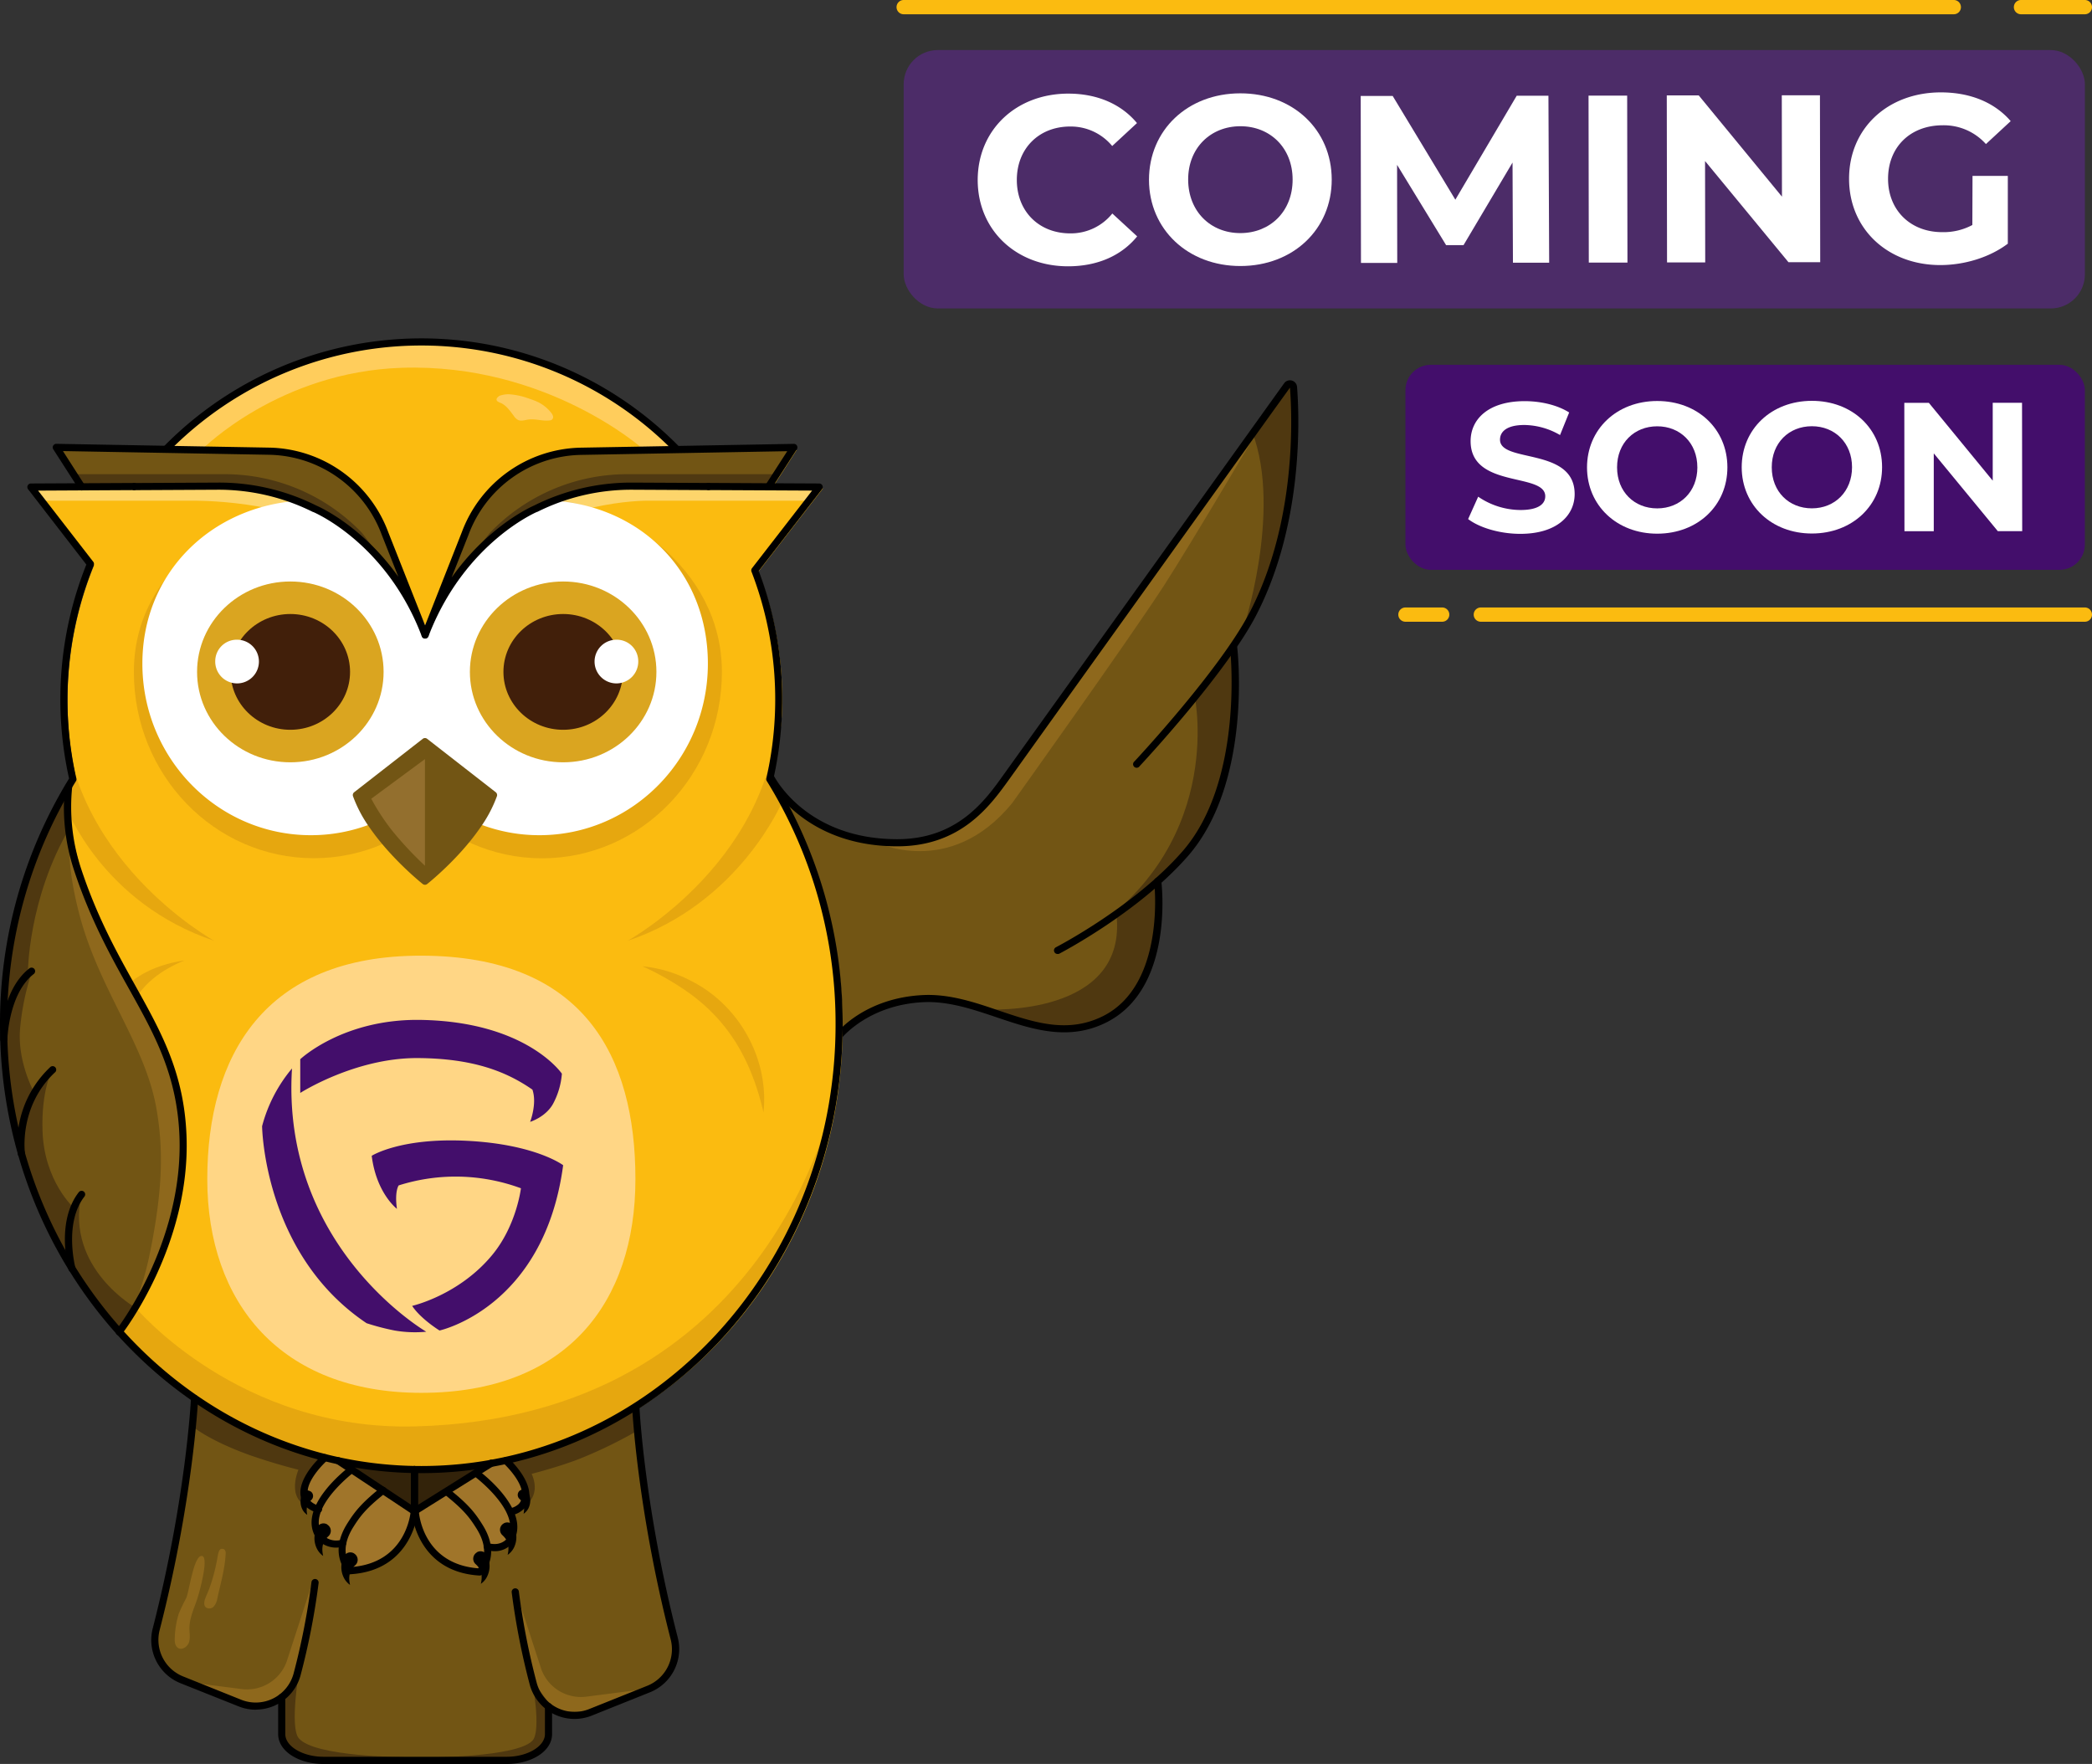 <svg id="Capa_1" data-name="Capa 1" xmlns="http://www.w3.org/2000/svg" viewBox="0 0 880 742"><rect x="0" y="0" width="880" height="742" fill="#333333" stroke="none"/><defs><style>.cls-1{fill:#725514;}.cls-2{fill:#4f3810;}.cls-3{fill:#8e681c;}.cls-4{fill:#fbbb10;}.cls-5{opacity:0.6;}.cls-6{fill:#d89a0f;}.cls-7{fill:#fff;}.cls-8{fill:#33230a;}.cls-9{fill:#a0752a;}.cls-10{fill:#ffcd5c;}.cls-11{fill:#4f3912;}.cls-12{fill:#936f2e;}.cls-13{opacity:0.38;}.cls-14{fill:#ffd685;}.cls-15{opacity:0;}.cls-16{fill:#430e6b;}.cls-17{fill:#daa520;}.cls-18{fill:#411f0a;}.cls-19{fill:#4c2c68;}</style></defs><path class="cls-1" d="M327.21,332.91l18.05,14.17s47.62,21.54,72.34-12.58l60-83.37,62.05-86.6a2.82,2.82,0,0,1,5,.91h0s6.83,60.41-26.88,107.76l1.83,3.52-.42,22.86-3.72,24.57s-5.35,29.4-29.75,47.65l1.72,7.21L485,403.08s-10.85,45.51-64.73,23.64c0,0-38.17-19-67.48,7.55"/><path class="cls-2" d="M502.59,293.26s13.6,65-50.86,102.69l39.53-28.38S524,344.08,519.6,276.72v-6.16Z"/><path class="cls-2" d="M522.56,266s17-50.51,4.22-84.23l14.59-19.6,2-.9,1.31,4.5.57,24.61-6.17,38.78-10.82,26.72Z"/><path class="cls-2" d="M415.09,424.61s59.58,3.37,54.52-40.19l17.51-12.36v12.37s2,49.81-45.54,47.94L423.52,428Z"/><path class="cls-3" d="M367.89,354s31.47,16.12,57.89-16.19c0,0,48.41-67.77,63.53-91,12-18.49,45.55-75.52,45.55-75.52l-54.27,76.08-48,66.7-14,19.27S398,361.46,367.89,354Z"/><path d="M377.4,356h-.16c-40.41-.1-54.33-28.19-54.46-28.48a1.5,1.5,0,1,1,2.7-1.29c.17.34,13.37,26.67,51.77,26.77h.15c25.33,0,37-16.24,44.67-27L533.25,170.88l6.9-9.62a3,3,0,0,1,5.46,1.52c1,12.79,2.7,57.49-17.12,95.88-12.82,24.81-48.74,63.23-49.1,63.61a1.5,1.5,0,1,1-2.18-2c.35-.38,36-38.5,48.61-62.94,19.47-37.68,17.78-81.68,16.8-94.27l-6.93,9.61c-23.8,33.22-87,121.36-111.18,155.16C416.45,339,404.27,356,377.4,356Z"/><path d="M444.85,401.28a1.48,1.48,0,0,1-1.33-.81,1.5,1.5,0,0,1,.64-2c.33-.17,32.81-17,53.19-40.29,26.17-29.87,20.14-85.1,20.08-85.65a1.5,1.5,0,1,1,3-.34c.26,2.31,6.23,57.1-20.8,88-20.77,23.7-53.75,40.81-54.08,41A1.51,1.51,0,0,1,444.85,401.28Z"/><path d="M353.09,437a1.47,1.47,0,0,1-.93-.33,1.49,1.49,0,0,1-.24-2.1c.48-.61,12-14.82,36.35-16,11.05-.54,21.63,3,31.85,6.5,14.83,5,28.83,9.74,43.66,2.45,26.81-13.19,21.77-56.25,21.71-56.68a1.5,1.5,0,0,1,3-.37c.23,1.85,5.36,45.6-23.36,59.74-15.94,7.84-31.2,2.68-45.95-2.3-10-3.37-20.25-6.84-30.75-6.35-22.88,1.09-34,14.71-34.15,14.84A1.49,1.49,0,0,1,353.09,437Z"/><path class="cls-1" d="M81.82,588.2l-4.76,47.7L65.12,689.54s-4.61,16,26.3,23l14,5.11,13-3.67.27,17.33,4.39,5.59,8.54,3.56H216.1l10.66-4.06,3.75-5.24.22-13.34,6.16,3,8.14.33,30-11.84,6.42-6.15,2.72-10.33-7.4-33.51-5.88-34.31-3.44-33Z"/><path class="cls-4" d="M324.8,205.34l21.38.11L319,240.5a149.67,149.67,0,0,1,10.08,54.22c0,11.55-2.15,21.62-4.62,32.42a199.75,199.75,0,0,1,30,104.43c0,103.37-78.68,187.16-175.74,187.16S3,534.94,3,431.57A195,195,0,0,1,32.18,328.31a150.95,150.95,0,0,1,7.38-90.53l-25-32.33,21.34-.11L25.18,188.77l46.31.59s41.1-48.89,120.08-45c0,0,52.63,2.67,93.77,44.32l49.73.68Z"/><path class="cls-1" d="M50.13,560.24S78.72,524,77,477.9c-1.68-44.69-28.1-62.39-44.52-112.77A83.56,83.56,0,0,1,28.85,331S-44.34,450.45,50.13,560.24Z"/><g class="cls-5"><path class="cls-6" d="M303.67,282.63c0,43.3-33.87,78.41-75.65,78.41s-75.66-35.11-75.66-78.41c44.18,11.67,49.53-30.76,67.88-73.71C262,208.92,303.67,239.32,303.67,282.63Z"/></g><g class="cls-5"><path class="cls-6" d="M56.31,282.63C56.31,325.93,90.18,361,132,361s75.65-35.11,75.65-78.41c-44.17,11.67-50.71-27-69.06-69.93C96.77,212.7,56.31,239.32,56.31,282.63Z"/></g><path class="cls-7" d="M297.77,279.16c0,39.86-31.74,72.16-70.89,72.16a69.45,69.45,0,0,1-25.64-4.88,51.82,51.82,0,0,0,7.09-12.57l-29.5-21.74-29.5,21.74a52.16,52.16,0,0,0,7.09,12.57,69.41,69.41,0,0,1-25.64,4.88c-39.15,0-70.89-32.3-70.89-72.16,0-38.27,29-66.14,66-68.55,25.5,11.31,45.43,30.86,52.93,56.51,7.51-25.65,28.51-45.2,54-56.51C269.86,213,297.77,240.88,297.77,279.16Z"/><polygon class="cls-1" points="149.33 333.87 178.83 312.13 208.33 333.87 194.8 355.88 179.31 370.46 161.78 354.19 149.33 333.87"/><path class="cls-1" d="M34.36,204.78,23.68,188.2l99.5,1.69,17.42,7.87,12.73,11.48s6.95,6.22,18.75,41.35c0,0-27.93-45.24-74.53-46Z"/><path class="cls-1" d="M185.71,250.59l12.23-32.32s11.81-27.26,45.53-28.1l90.1-1.34L323.3,204.78l-62.32-.3S217.05,203.1,185.71,250.59Z"/><polygon class="cls-8" points="174.72 618.14 174.72 635.9 142.33 614.47 174.72 618.14"/><polygon class="cls-8" points="174.72 635.9 205.94 615.96 180.51 619.1 174.72 618.14 174.72 635.9"/><path class="cls-9" d="M135.71,612.91l-8.41,13,1.81,6.16,3.47,2.27.25,9.49,3.83,4.76,7.69,1.68,1.31,9.57L152,660s17.56-2.28,22.7-24.14l3.44,12.9s10.68,14.89,25.11,11.94c0,0,2.91.14,1.31-10.45,0,0,8.15,1.88,10.31-3.56s-.56-11.21-.56-11.21,9.16.34,6.12-10.33l-7.73-10.72-8.89,1.91-28.67,18.37-2.43-.38L140.24,614Z"/><path class="cls-2" d="M57.09,550.11s-29.37-16.49-22.94-47.05l-4.4,10.63v17.67l8.83,14.37L50.7,560.41Z"/><path class="cls-2" d="M31.1,508.12s-12.52-11.19-13.21-32.35c-.56-17.14,3.89-25.15,3.89-25.15l-7.19,9.32L8.46,479.87l7.17,26.05,12.09,23Z"/><path class="cls-2" d="M14.59,459.94s-7.4-13-6.13-27.36a106.37,106.37,0,0,1,5-24s-7,3.51-10.51,19.58l-1.11,7.93,2,23.66,5,18.92Z"/><path class="cls-2" d="M11.71,409.59S11.64,378.25,29.43,348c.35-8-2.2-11.86,0-16.77l-9.07,16.24L8.46,380.08l-5.2,27.1-2,21.37,4.6-9.75Z"/><path class="cls-3" d="M53.31,557.35a145.65,145.65,0,0,0,9.39-28.52c6.19-29.51,5.87-46.62,3.1-62.53C61,438.93,41.54,416.35,33.22,384c-6.21-24.17-3.47-34.28-3.47-34.28L35.54,372l16,35.16,14.34,26.5S99.38,488.92,53.31,557.35Z"/><g class="cls-5"><path class="cls-6" d="M27.84,339.56s15,40.32,62.36,56.22c0,0-63.47-34.84-63.47-101.48L27.92,314l2.72,15.63Z"/></g><g class="cls-5"><path class="cls-6" d="M57.09,550.11S100.55,602,174.73,600c149.4-3.86,175.8-137.77,175.8-137.77s-5.83,47.73-33.67,82.4c-18.49,23-62.43,77.15-149.24,72.67-75.08-4.19-117.49-57.1-117.49-57.1Z"/></g><path class="cls-10" d="M214.05,165.83a30,30,0,0,1,8.69,1.92,28.86,28.86,0,0,1,3.62,1.41,16.1,16.1,0,0,1,5.47,4.43,3.82,3.82,0,0,1,.79,1.45,1.49,1.49,0,0,1-.47,1.51,2,2,0,0,1-1,.3c-3,.36-6-.79-9-.35-1.43.21-3,.77-4.26.14a5,5,0,0,1-1.69-1.6c-1.6-2.14-3.17-4.5-5.62-5.57a4.69,4.69,0,0,1-1.4-.74c-.39-.37-.7-1.23,1-2.27A12.25,12.25,0,0,1,214.05,165.83Z"/><path class="cls-11" d="M30.94,199.47H94.53a79.87,79.87,0,0,1,57.88,24.84l15.05,19.81s-31.07-42.47-81.94-39.64l-51.16.3Z"/><path class="cls-11" d="M327.39,199.47H263.8a79.87,79.87,0,0,0-57.88,24.84l-15.64,19.81s31.66-42.47,82.53-39.64l51.16.3Z"/><path class="cls-3" d="M79,707.59l22.65,2.9a17.74,17.74,0,0,0,18.94-11.56l10.49-32.25L128,697l-5.73,13.21-8.7,6.48H102.69Z"/><path class="cls-3" d="M269.28,710.78l-22.64,2.91a17.75,17.75,0,0,1-18.95-11.57l-10.48-32.25,5,29.79L226,713.4l8.7,6.47h10.84Z"/><path class="cls-2" d="M125.85,702.61s-4.07,23.8-.21,28.52c6.53,8,44.9,8,44.9,8l-38.85,1.36-10.3-5-2.9-7V714Z"/><path class="cls-2" d="M223.8,706.73s4.06,21.21.21,25.42c-6.54,7.14-44.9,7.14-44.9,7.14L218,740.5l10.3-4.43,2.9-6.25V716.9Z"/><path class="cls-2" d="M80.78,599.86s6.76,5.93,24.23,12.21a245.27,245.27,0,0,0,26,7.49l5.61-7L99.94,600.37l-18.17-11.6Z"/><path class="cls-2" d="M268.6,601.55a191.09,191.09,0,0,1-24.24,11.86c-10.33,4.16-26,7.92-26,7.92l-5.61-7,36.71-12.18,18.18-11.6Z"/><path class="cls-3" d="M78.31,672.28A59.79,59.79,0,0,0,75.13,679a38.14,38.14,0,0,0-1.59,9.4c-.15,1.8-.09,4,1.51,4.89s3.88-.65,4.46-2.51.18-3.88.17-5.84c0-4.12,1.78-8,3.14-11.9.8-2.3,5.42-18.55,2-18.55S79.53,669.79,78.31,672.28Z"/><path class="cls-3" d="M94.92,653.59c-.3,6.38-2.15,12.55-3.5,18.8a6.55,6.55,0,0,1-1.54,3.41,2.5,2.5,0,0,1-3.41.21c-.8-.86-.61-2.23-.23-3.34s.82-2,1.25-3.06c.63-1.51,1.16-3.06,1.64-4.63a76.69,76.69,0,0,0,2.2-9c.32-1.71.57-4.24,1.75-4.45C94.92,651.23,95,653.08,94.92,653.59Z"/><g class="cls-5"><path class="cls-6" d="M329.19,336.94s-17.87,42.94-65.27,58.84c0,0,63.47-34.84,63.47-101.48L326.2,314l-2.72,15.63Z"/></g><path class="cls-10" d="M85.22,188.83s32.29-32.46,83.79-34.12c61-2,101.43,34.12,101.43,34.12h14.09s-46.79-51-117.43-44.67c0,0-60.38,1-95.61,45.2Z"/><path class="cls-12" d="M178.76,319.31v44.86a146.21,146.21,0,0,1-14.06-15.09,93,93,0,0,1-8.53-13.1Z"/><path class="cls-2" d="M126,617.11s-6.88,14.12,5.34,17.35l-3-11.92,5.06-4.38Z"/><path class="cls-2" d="M223,618.73s5.81,9.35-2.59,15c1.86-7.2-1.93-14.15-1.93-14.15Z"/><g class="cls-5"><path class="cls-6" d="M54,414c6.55-5.78,15.14-8.77,23.66-10-7.16,2.87-14,7.16-18.73,13.34a4.9,4.9,0,0,0-.32.48L54,414Z"/></g><g class="cls-13"><path class="cls-7" d="M18.52,210.61H81s39.94-.56,60.85,14.78c28.85,21.17,37,41.73,37,41.73s12.76-25,32.94-38.07c30-19.41,61.76-18.44,61.76-18.44h66.7l4-5.17-87.21-.8s-52,1.5-77.46,59.57c0,0-8-15.86-12.1-20.09-22.52-23.5-28.14-44.65-131-39.12l-24.73-.36Z"/></g><path class="cls-14" d="M267.29,496c0,51.91-29,89.89-90.05,89.89-59.25,0-90.05-38-90.05-89.89s24-94.13,90.05-94C245.38,402.11,267.29,444.05,267.29,496Z"/><path d="M178.83,268.61a1.49,1.49,0,0,1-1.39-.94l-1.15-2.9c-15.27-37.08-44.22-49.26-44.51-49.39l-.11,0A88.83,88.83,0,0,0,91.74,206l-35.31.18h0a1.5,1.5,0,0,1,0-3L91.72,203A91.14,91.14,0,0,1,133,212.63c1.24.53,19.37,8.55,34.57,30l-7-17.7a51.54,51.54,0,0,0-47.2-33.63l-86.89-1.56L35.62,204a1.5,1.5,0,0,1-2.52,1.63L22.42,189a1.5,1.5,0,0,1,1.26-2.31h0l89.7,1.6a54.55,54.55,0,0,1,49.94,35.57l15.72,39.77c.4,1,.79,1.94,1.16,2.93a1.49,1.49,0,0,1-.86,1.93A1.44,1.44,0,0,1,178.83,268.61Z"/><polygon points="36.96 238.26 36.95 238.25 39.12 236.18 36.96 238.26"/><path d="M177.24,619.66C79.51,619.66,0,535,0,431A196.69,196.69,0,0,1,29.06,327.48a152.54,152.54,0,0,1,7.26-90L11.82,205.8a1.49,1.49,0,0,1-.17-1.57,1.51,1.51,0,0,1,1.34-.85l43.42-.22h0a1.5,1.5,0,0,1,0,3l-40.38.21L39.22,236.3a1.47,1.47,0,0,1,.2,1.48,149.58,149.58,0,0,0-7.3,89.64,1.47,1.47,0,0,1-.19,1.12A193.6,193.6,0,0,0,3,431C3,533.38,81.16,616.67,177.24,616.67S351.48,533.38,351.48,431a193.64,193.64,0,0,0-28.93-102.47,1.52,1.52,0,0,1-.19-1.12,149.51,149.51,0,0,0-6.24-86.94,1.5,1.5,0,0,1,.21-1.46l25.29-32.65L298,206.14a1.5,1.5,0,0,1,0-3h0l46.61.24a1.51,1.51,0,0,1,1.34.85,1.49,1.49,0,0,1-.16,1.57l-26.63,34.38a151,151,0,0,1,9.88,54,152.57,152.57,0,0,1-3.68,33.32A196.63,196.63,0,0,1,354.47,431C354.47,535,275,619.66,177.24,619.66Z"/><path d="M284.53,190.33a1.48,1.48,0,0,1-1.07-.45,148.87,148.87,0,0,0-212.4,0,1.5,1.5,0,0,1-2.14-2.1,151.86,151.86,0,0,1,216.68,0,1.5,1.5,0,0,1,0,2.12A1.48,1.48,0,0,1,284.53,190.33Z"/><path d="M178.83,268.61a1.47,1.47,0,0,1-.54-.1,1.5,1.5,0,0,1-.86-1.93c.28-.72.55-1.42.84-2.12l16-40.62a54.54,54.54,0,0,1,49.93-35.53l89.7-1.6a1.46,1.46,0,0,1,1.34.77,1.5,1.5,0,0,1-.05,1.54l-10.68,16.57A1.5,1.5,0,0,1,322,204l9.16-14.21-86.89,1.56a51.52,51.52,0,0,0-47.19,33.6l-7.12,18c15.27-21.62,33.47-29.77,34.68-30.29A91.25,91.25,0,0,1,265.49,203h.44l32.13.16a1.5,1.5,0,0,1,0,3h0L265.92,206h-.43A88.33,88.33,0,0,0,226,215.33l-.1,0c-.3.12-29.54,12.62-44.83,50.19l-.82,2.1A1.52,1.52,0,0,1,178.83,268.61Z"/><path d="M50.12,561.74a1.45,1.45,0,0,1-.92-.32,1.5,1.5,0,0,1-.25-2.1C49.23,559,77.18,522.9,75.49,478c-1-25.77-10.35-42.54-21.21-62C46.6,402.23,37.89,386.65,31,365.6a84.12,84.12,0,0,1-3.66-34.78,1.5,1.5,0,0,1,3,.43,82.83,82.83,0,0,0,3.54,33.42c6.77,20.77,15.41,36.22,23,49.85,11,19.76,20.58,36.83,21.58,63.32,1.74,46.07-26.89,83-27.18,83.33A1.47,1.47,0,0,1,50.12,561.74Z"/><path class="cls-1" d="M178.76,372.18a1.52,1.52,0,0,1-.93-.32c-.54-.43-13.17-10.54-22.23-23.56a55.86,55.86,0,0,1-7.11-13.37,1.52,1.52,0,0,1,.49-1.68l28.86-22.48a1.5,1.5,0,0,1,1.84,0l28.86,22.48a1.52,1.52,0,0,1,.49,1.68,55.8,55.8,0,0,1-7.12,13.38c-9,13-21.68,23.12-22.22,23.55A1.52,1.52,0,0,1,178.76,372.18ZM151.68,335a55.08,55.08,0,0,0,6.38,11.64c7.42,10.66,17.6,19.55,20.7,22.15,3.1-2.6,13.28-11.5,20.69-22.15A54.63,54.63,0,0,0,205.83,335l-27.07-21.1Z"/><path d="M1.6,438.7h0A1.5,1.5,0,0,1,.1,437.17c0-.85.59-20.79,12.26-29.83a1.5,1.5,0,1,1,1.84,2.37C3.66,417.87,3.1,437,3.1,437.24A1.5,1.5,0,0,1,1.6,438.7Z"/><path d="M9,486.87a1.49,1.49,0,0,1-1.48-1.27A44.1,44.1,0,0,1,21,449,1.5,1.5,0,1,1,23,451.2C7.75,465.67,10.48,485,10.51,485.15a1.48,1.48,0,0,1-1.25,1.7A.9.9,0,0,1,9,486.87Z"/><path d="M30.25,535.12A1.5,1.5,0,0,1,28.8,534c-.22-.83-5.24-20.3,4.38-32.55a1.5,1.5,0,0,1,2.36,1.85c-8.71,11.09-3.89,29.74-3.84,29.93a1.5,1.5,0,0,1-1.07,1.83A1.58,1.58,0,0,1,30.25,535.12Z"/><path d="M107.62,719.18a19.47,19.47,0,0,1-7.24-1.4L75.84,708a19.57,19.57,0,0,1-11.6-23c14-54.41,16.08-96.4,16.09-96.82a1.5,1.5,0,0,1,3,.14c0,.42-2.12,42.7-16.19,97.43A16.57,16.57,0,0,0,77,705.17L101.49,715a16.5,16.5,0,0,0,22-11,298.44,298.44,0,0,0,7.53-38.5,1.5,1.5,0,1,1,3,.4,299.54,299.54,0,0,1-7.61,38.9,19.5,19.5,0,0,1-18.8,14.33Z"/><path d="M241.66,723.06a19.5,19.5,0,0,1-18.8-14.33,302.94,302.94,0,0,1-7.61-38.9,1.5,1.5,0,0,1,3-.4,298.78,298.78,0,0,0,7.53,38.5,16.5,16.5,0,0,0,22,11l24.53-9.83a16.57,16.57,0,0,0,9.82-19.47c-14.07-54.74-16.17-97-16.19-97.43a1.48,1.48,0,0,1,1.43-1.56A1.51,1.51,0,0,1,269,592c0,.42,2.1,42.41,16.1,96.82a19.59,19.59,0,0,1-11.61,23l-24.53,9.83A19.56,19.56,0,0,1,241.66,723.06Z"/><path d="M213.12,742h-77c-10.71,0-19.11-5.51-19.11-12.55V714a1.5,1.5,0,0,1,3,0v15.43c0,5.18,7.38,9.55,16.11,9.55h77c8.73,0,16.11-4.37,16.11-9.55V717.86a1.5,1.5,0,0,1,3,0v11.59C232.23,736.49,223.84,742,213.12,742Z"/><g class="cls-15"><path d="M177.24,587.35c-56.47,0-91.55-35-91.55-91.39,0-30.94,8.61-55.89,24.91-72.15,15.52-15.49,37.83-23.34,66.32-23.34h.32c32.28.06,56.41,9.53,71.73,28.13,13.15,16,19.81,38.62,19.81,67.36C268.78,553.18,234.56,587.35,177.24,587.35Zm-.32-183.88c-27.66,0-49.26,7.55-64.2,22.46-15.72,15.69-24,39.9-24,70,0,54.52,33.93,88.39,88.55,88.39,55.44,0,88.55-33,88.55-88.39,0-61.25-29.8-92.37-88.56-92.49Z"/></g><path class="cls-16" d="M122.83,449.44c-4.71,75.24,56.48,110.74,56.48,110.74a50.3,50.3,0,0,1-13.32-.51,99.43,99.43,0,0,1-11.8-3.08c-43.38-29.1-43.94-82.87-43.94-82.87a62.51,62.51,0,0,1,12.58-24.28Z"/><path class="cls-16" d="M236.89,490.14c-8,60-52,69.53-52,69.53s-7.91-4.86-11.52-10.36c0,0,19.63-4.42,33.66-21.39,10.27-12.4,12.1-28.08,12.1-28.08a79.24,79.24,0,0,0-51.43-1.2s-1.78,2.43-.73,9.86c0,0-8.64-6.54-10.61-22.32,0,0,12.21-7.81,40.58-6.28C225.49,481.45,236.89,490.14,236.89,490.14Z"/><path d="M174.33,637.23a1.55,1.55,0,0,1-.83-.25l-32-21.26a1.5,1.5,0,1,1,1.66-2.5l29.67,19.71V618.14a1.5,1.5,0,0,1,3,0v17.59a1.5,1.5,0,0,1-1.5,1.5Z"/><path d="M174.33,637.23a1.59,1.59,0,0,1-.73-.19,1.52,1.52,0,0,1-.77-1.31V619.15a1.5,1.5,0,0,1,3,0V633l29.94-18.72a1.5,1.5,0,1,1,1.59,2.54L175.12,637A1.48,1.48,0,0,1,174.33,637.23Z"/><path d="M147.35,662.24a1.46,1.46,0,0,1-1-.38c-.09-.07-8.62-7.81-.21-21.1,2.86-4.52,5.55-8.24,14-15a1.5,1.5,0,1,1,1.86,2.35c-8.15,6.45-10.59,9.82-13.37,14.22-6,9.54-2.12,15.28-.75,16.83,23-1.8,24.83-22.68,24.89-23.57a1.52,1.52,0,0,1,1.61-1.39,1.5,1.5,0,0,1,1.38,1.61c0,.24-2.08,24.79-28.38,26.39Z"/><path d="M201.71,662.74h-.1c-26.3-1.61-28.36-26.15-28.38-26.4a1.5,1.5,0,0,1,3-.22c.07.92,1.91,21.78,24.9,23.58,1.36-1.55,5.29-7.29-.75-16.83-2.79-4.41-5.22-7.77-13.38-14.23a1.5,1.5,0,0,1,1.86-2.35c8.51,6.73,11.19,10.45,14.05,15,8.41,13.29-.12,21-.2,21.11A1.52,1.52,0,0,1,201.71,662.74Z"/><path d="M141.33,651a10.91,10.91,0,0,1-8.08-3.67.86.86,0,0,0-.07-.1c-8.85-13,12.88-29.59,13.81-30.28a1.5,1.5,0,1,1,1.8,2.39c-.2.16-20.31,15.45-13.17,26.14a7.88,7.88,0,0,0,8.2,2.16,1.5,1.5,0,0,1,.82,2.88A12,12,0,0,1,141.33,651Z"/><path d="M208.07,652.5a12.58,12.58,0,0,1-3.5-.52,1.5,1.5,0,1,1,.83-2.88c5.16,1.48,7.65-1.68,7.67-1.71,7.21-10.63-13-26-13.18-26.14a1.5,1.5,0,0,1,1.8-2.4c.93.7,22.66,17.24,13.81,30.28A9.49,9.49,0,0,1,208.07,652.5Z"/><path d="M133.84,636.25a1.37,1.37,0,0,1-.34,0,10.29,10.29,0,0,1-5-2.71c-7.37-8.49,6.54-21,7.14-21.48a1.5,1.5,0,0,1,2,2.25c-.12.11-12.29,11-6.88,17.24h0a7.57,7.57,0,0,0,3.41,1.78,1.5,1.5,0,0,1-.34,3Z"/><path d="M215.16,637.4a1.5,1.5,0,0,1-.33-3,7.35,7.35,0,0,0,3.43-1.81c5.4-6.22-6.42-17.06-6.54-17.17a1.5,1.5,0,0,1,2-2.22c.58.52,14.11,12.93,6.77,21.39a10.22,10.22,0,0,1-5,2.73A1.27,1.27,0,0,1,215.16,637.4Z"/><path d="M149,653.5a3.08,3.08,0,0,1,.42,4.92,10.09,10.09,0,0,0-.91.93c-1.53,1.8-2,4.15-1.26,7.33a8.13,8.13,0,0,1-2.6-3,9.88,9.88,0,0,1,.09-9.11,3,3,0,0,1,4.23-1.12Z"/><path d="M137.69,641.33a3.06,3.06,0,0,1,.42,4.91,10,10,0,0,0-.9.93c-1.54,1.8-2,4.15-1.27,7.33a8.14,8.14,0,0,1-2.6-3,9.88,9.88,0,0,1,.09-9.11,3,3,0,0,1,4.24-1.13Z"/><path d="M130.6,627.31a2.3,2.3,0,0,1,.31,3.69,9.05,9.05,0,0,0-.67.7c-1.16,1.36-1.51,3.13-1,5.51a6.09,6.09,0,0,1-2-2.22,7.39,7.39,0,0,1,.07-6.85,2.26,2.26,0,0,1,3.18-.84Z"/><path d="M200.53,653.06a3.06,3.06,0,0,0-.43,4.91,9,9,0,0,1,.91.93c1.53,1.8,2,4.15,1.26,7.33a8,8,0,0,0,2.6-3,9.9,9.9,0,0,0-.09-9.12,3,3,0,0,0-4.23-1.12Z"/><path d="M211.79,640.88a3.06,3.06,0,0,0-.42,4.91,11.66,11.66,0,0,1,.9.94c1.54,1.79,2,4.15,1.27,7.32a8.14,8.14,0,0,0,2.6-2.95,9.88,9.88,0,0,0-.09-9.11,3,3,0,0,0-4.24-1.13Z"/><path d="M218.88,626.86a2.3,2.3,0,0,0-.31,3.69,7.71,7.71,0,0,1,.67.71c1.16,1.35,1.51,3.12,1,5.5a6.11,6.11,0,0,0,2-2.21,7.41,7.41,0,0,0-.07-6.86,2.26,2.26,0,0,0-3.18-.84Z"/><g class="cls-15"><path d="M237.55,325.38A44.88,44.88,0,1,1,282.3,280.5,44.86,44.86,0,0,1,237.55,325.38Zm0-86.77A41.89,41.89,0,1,0,279.3,280.5,41.87,41.87,0,0,0,237.55,238.61Z"/><path d="M237.55,305.63A25.13,25.13,0,1,1,262.6,280.5,25.13,25.13,0,0,1,237.55,305.63Zm0-47.26a22.13,22.13,0,1,0,22.06,22.13A22.12,22.12,0,0,0,237.55,258.37Z"/></g><path class="cls-16" d="M126.3,445.56v14.18s23.07-14.81,49.4-14.67c23.68.13,37.57,5.85,48.26,13.27C226,464.2,223,471.9,223,471.9s6.44-1.95,9.59-7.49a32.11,32.11,0,0,0,3.77-12.77s-14.81-21.93-59.5-22.62C144.25,428.51,126.3,445.56,126.3,445.56Z"/><ellipse class="cls-17" cx="122.13" cy="282.63" rx="39.23" ry="38.03"/><ellipse class="cls-18" cx="122.13" cy="282.63" rx="25.12" ry="24.35"/><path class="cls-7" d="M90.54,278a9.19,9.19,0,1,0,9.19-8.91A9.06,9.06,0,0,0,90.54,278Z"/><ellipse class="cls-17" cx="236.89" cy="282.63" rx="39.23" ry="38.03"/><ellipse class="cls-18" cx="236.89" cy="282.63" rx="25.12" ry="24.35"/><path class="cls-7" d="M268.48,278a9.19,9.19,0,1,1-9.19-8.91A9.05,9.05,0,0,1,268.48,278Z"/><g class="cls-5"><path class="cls-6" d="M321.16,467.93c-4.93-21.25-14.27-38.5-32.52-51.09a116.46,116.46,0,0,0-18.39-10.37,55.12,55.12,0,0,1,20.85,6.35c20,10.22,32.46,32.8,30.06,55.11Z"/></g><g id="Rectángulo_13927" data-name="Rectángulo 13927"><rect class="cls-19" x="380.13" y="21.06" width="496.88" height="108.69" rx="14.35"/></g><g id="Rectángulo_13927-2" data-name="Rectángulo 13927"><rect class="cls-16" x="591.2" y="153.46" width="285.8" height="86.24" rx="10.65"/></g><path class="cls-7" d="M411.27,75.76c0-21.17,16.2-36.35,38.08-36.38,12.14,0,22.28,4.37,28.92,12.39l-10.42,9.65a22.62,22.62,0,0,0-17.68-8.2c-13.14,0-22.46,9.27-22.44,22.51s9.37,22.46,22.52,22.44a22.39,22.39,0,0,0,17.65-8.36l10.45,9.62c-6.61,8.14-16.74,12.57-29,12.59C427.59,112.05,411.31,96.93,411.27,75.76Z"/><path class="cls-7" d="M483.32,75.64c0-20.87,16.2-36.35,38.38-36.38s38.46,15.29,38.49,36.26-16.29,36.35-38.37,36.38S483.36,96.51,483.32,75.64Zm60.42-.1c0-13.34-9.47-22.46-22-22.44s-22,9.17-21.94,22.52,9.47,22.46,22,22.43S543.76,88.89,543.74,75.54Z"/><path class="cls-7" d="M636.42,110.51l-.17-42.14-20.62,34.75h-7.32L587.68,69.35l.07,41.24-15.26,0-.11-70.23,13.45,0L612.19,84,638,40.27l13.35,0,.31,70.24Z"/><path class="cls-7" d="M668.22,40.22l16.25,0,.12,70.23-16.26,0Z"/><path class="cls-7" d="M765.56,40.07l.11,70.23-13.35,0L717.23,67.74l.07,42.64-16.06,0-.11-70.24,13.45,0,35,42.58-.07-42.64Z"/><path class="cls-7" d="M829.74,74l14.85,0,0,28.5c-7.72,5.83-18.35,9-28.39,9-22.08,0-38.36-15.09-38.39-36.26s16.19-36.34,38.57-36.38c12.35,0,22.59,4.18,29.42,12.09l-10.42,9.65a23.76,23.76,0,0,0-18.17-7.9c-13.65,0-23,9.17-23,22.52,0,13.14,9.37,22.46,22.82,22.43a25.66,25.66,0,0,0,12.64-3Z"/><path class="cls-7" d="M617.57,218.34l4.23-9.41a31.71,31.71,0,0,0,17.81,5.6c7.4,0,10.41-2.47,10.4-5.79,0-10.1-31.38-3.12-31.4-23.17,0-9.17,7.38-16.81,22.72-16.83,6.79,0,13.73,1.61,18.74,4.76L656.23,183a30.5,30.5,0,0,0-15-4.23c-7.4,0-10.25,2.79-10.25,6.18,0,9.95,31.38,3.05,31.4,22.86,0,9-7.45,16.74-22.87,16.75C631,224.56,622.35,222,617.57,218.34Z"/><path class="cls-7" d="M667.58,196.62c0-16,12.46-27.92,29.49-27.94s29.54,11.76,29.56,27.87-12.53,27.92-29.49,27.94S667.6,212.65,667.58,196.62Zm46.41-.05c0-10.26-7.27-17.26-16.9-17.25s-16.88,7-16.87,17.28,7.27,17.26,16.9,17.25S714,206.82,714,196.57Z"/><path class="cls-7" d="M732.65,196.54c0-16,12.46-27.91,29.49-27.93s29.54,11.76,29.56,27.87-12.53,27.92-29.49,27.94S732.67,212.58,732.65,196.54Zm46.41,0c0-10.25-7.27-17.26-16.91-17.25s-16.87,7-16.86,17.29,7.27,17.26,16.9,17.25S779.07,206.75,779.06,196.49Z"/><path class="cls-7" d="M850.57,169.43l.07,54H840.38l-26.94-32.73,0,32.76-12.33,0-.06-54h10.33l26.86,32.73,0-32.76Z"/><path class="cls-4" d="M821.87,6H380.13a3,3,0,0,1,0-6H821.87a3,3,0,0,1,0,6Z"/><path class="cls-4" d="M877,6H850.13a3,3,0,0,1,0-6H877a3,3,0,0,1,0,6Z"/><path class="cls-4" d="M877,261.53H622.91a3,3,0,0,1,0-6H877a3,3,0,1,1,0,6Z"/><path class="cls-4" d="M606.66,261.53H591.2a3,3,0,0,1,0-6h15.46a3,3,0,0,1,0,6Z"/></svg>